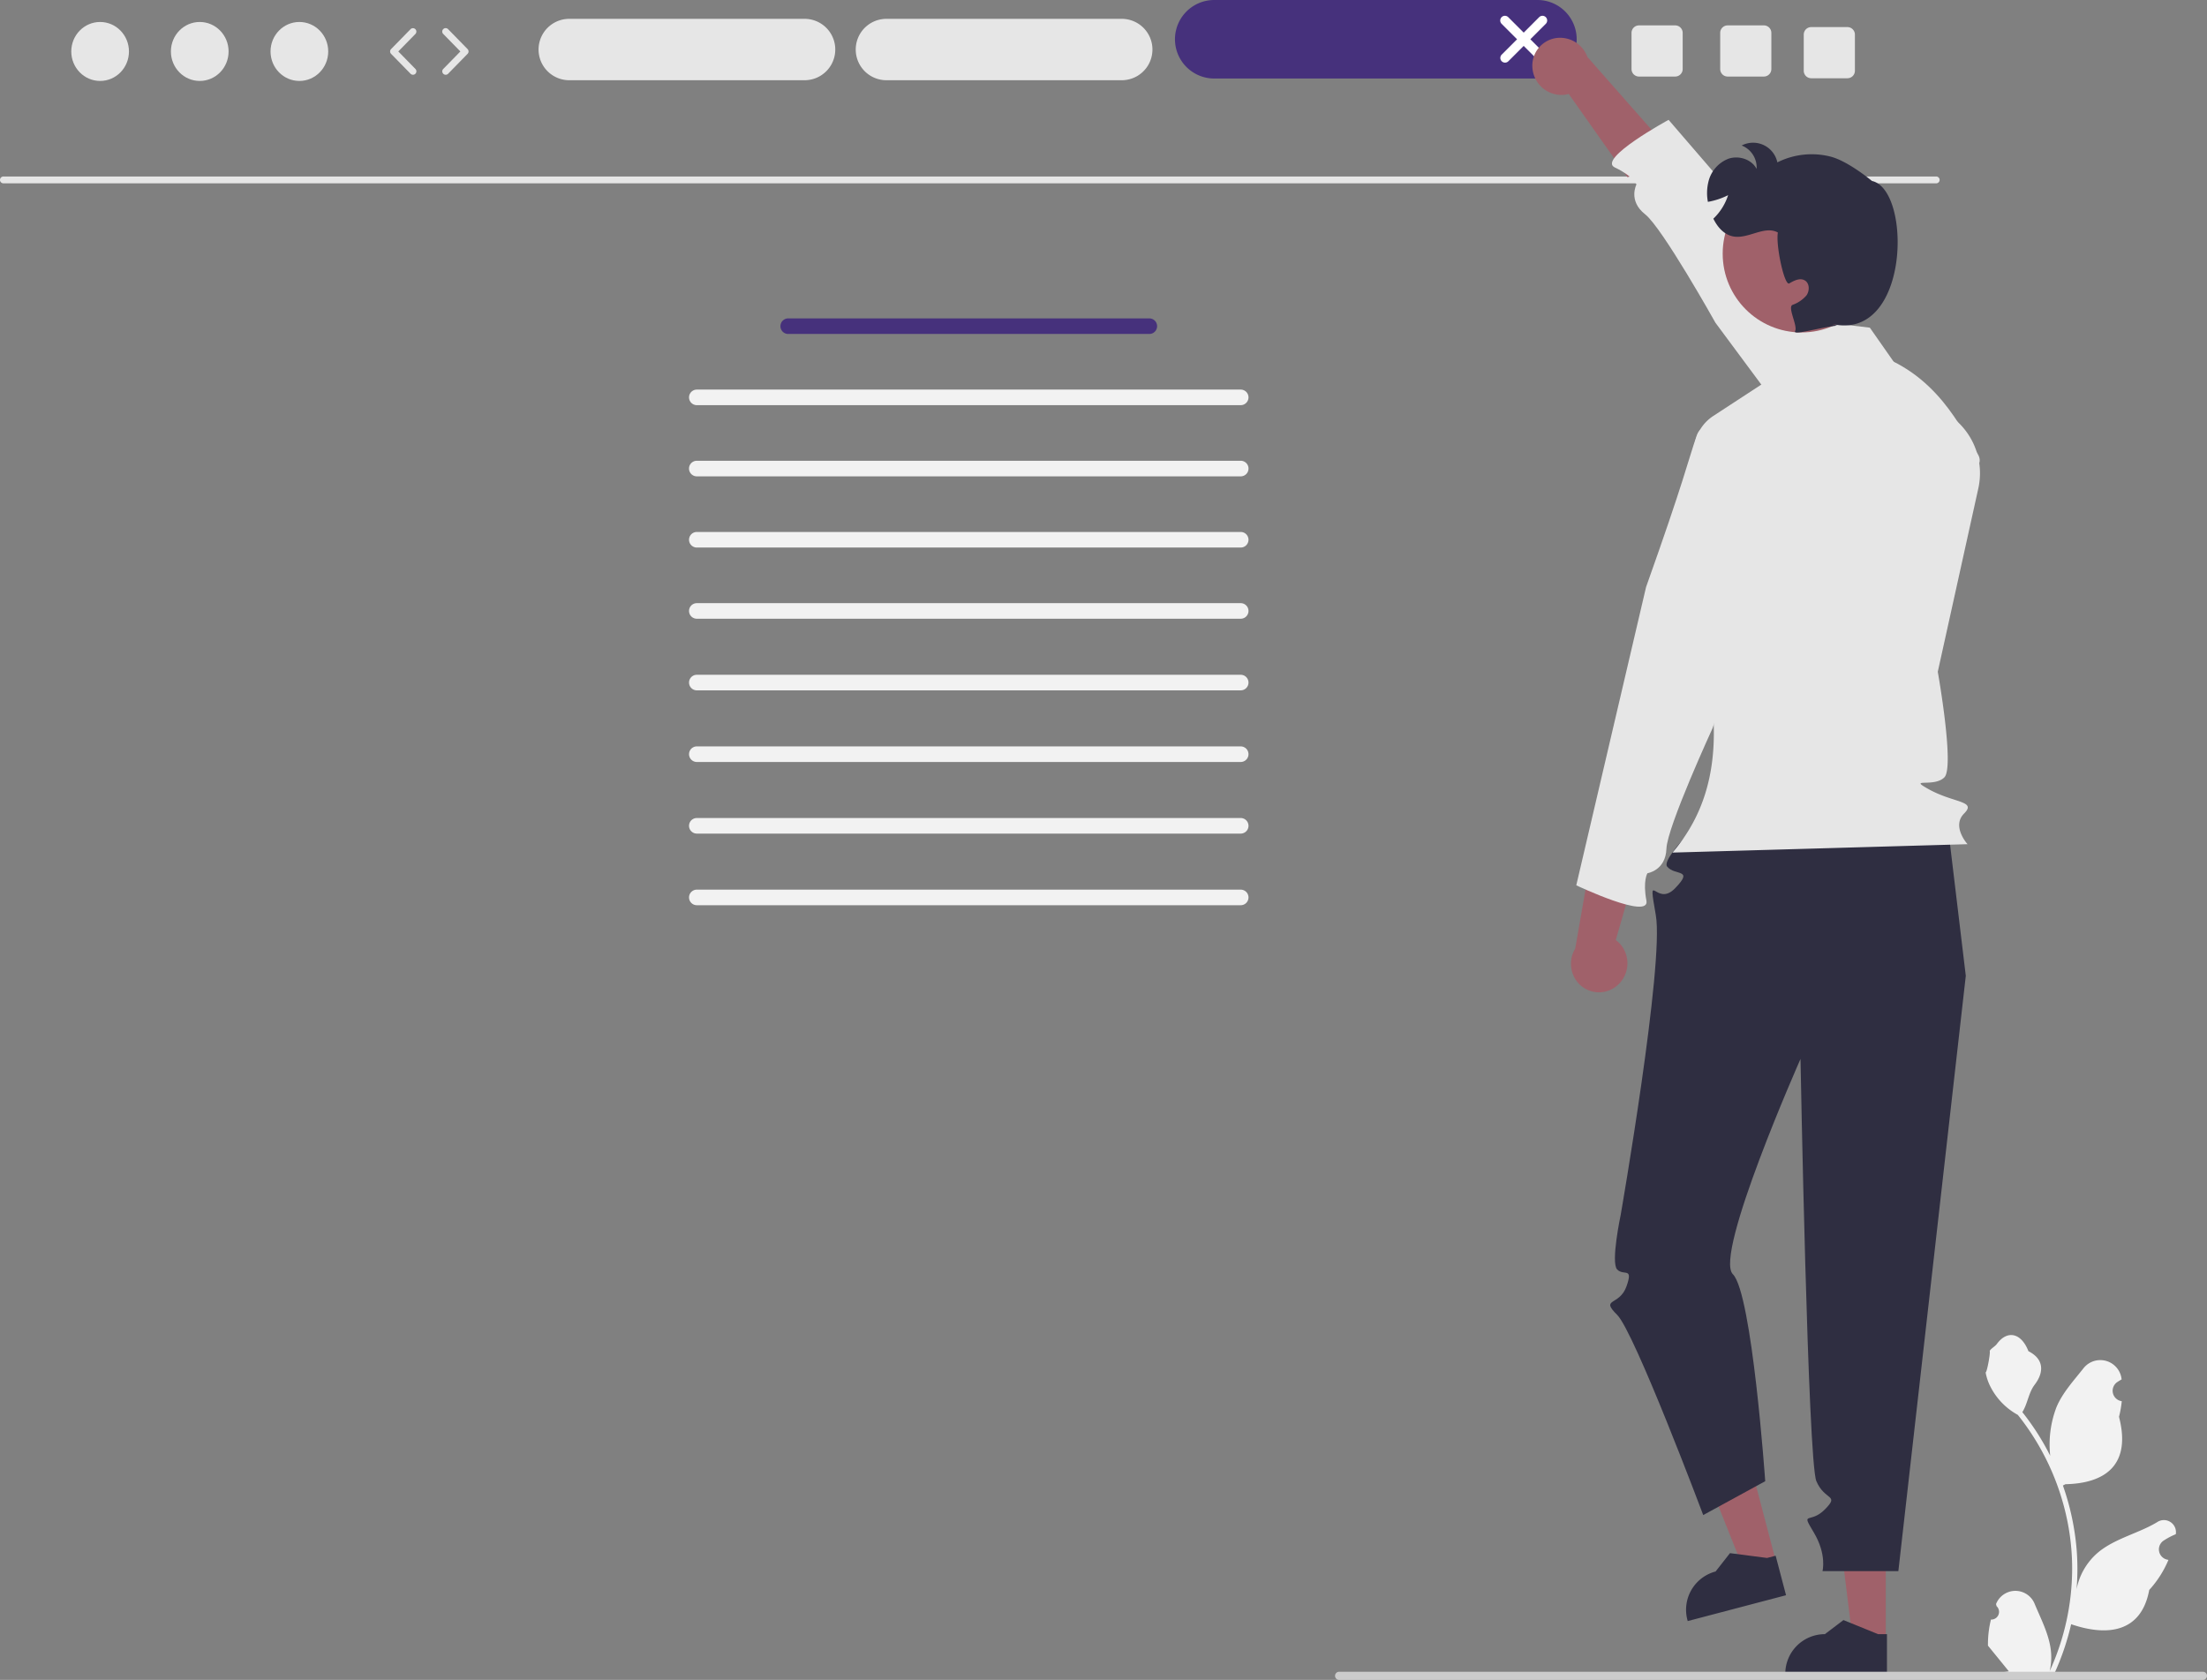 <svg xmlns="http://www.w3.org/2000/svg" data-name="Layer 1" width="647.13" height="492.562" viewBox="0 0 647.13 492.562" xmlns:xlink="http://www.w3.org/1999/xlink"><rect x="0" y="0" width="647.13" height="492.562" fill="#808080" stroke="none"/><path d="M860.216,678.594a2.269,2.269,0,0,0,1.645-3.933l-.155-.618q.031-.074.062-.148a6.094,6.094,0,0,1,11.241.042c1.839,4.428,4.179,8.864,4.756,13.546a18.029,18.029,0,0,1-.316,6.2,72.281,72.281,0,0,0,6.575-30.021,69.766,69.766,0,0,0-.433-7.783q-.358-3.178-.995-6.31a73.119,73.119,0,0,0-14.5-30.99,19.459,19.459,0,0,1-8.093-8.397,14.843,14.843,0,0,1-1.35-4.056c.394.052,1.486-5.949,1.188-6.317.549-.833,1.532-1.247,2.131-2.06,2.982-4.043,7.091-3.337,9.236,2.157,4.582,2.313,4.627,6.148,1.815,9.837-1.789,2.347-2.035,5.522-3.604,8.035.162.207.329.407.491.614a73.591,73.591,0,0,1,7.681,12.169,30.592,30.592,0,0,1,1.826-14.21c1.748-4.217,5.025-7.769,7.91-11.415a6.279,6.279,0,0,1,11.184,3.083q.009.081.017.161-.643.363-1.259.77a3.078,3.078,0,0,0,1.241,5.602l.063.01a30.628,30.628,0,0,1-.807,4.579c3.702,14.316-4.29,19.53-15.701,19.764-.252.129-.497.258-.749.381a75.115,75.115,0,0,1,4.043,19.028,71.244,71.244,0,0,1-.052,11.503l.019-.136a18.826,18.826,0,0,1,6.427-10.87c4.946-4.063,11.933-5.559,17.268-8.824a3.533,3.533,0,0,1,5.411,3.437l-.022.143a20.676,20.676,0,0,0-2.319,1.117q-.643.363-1.259.77a3.078,3.078,0,0,0,1.241,5.602l.063.01c.045.006.084.013.129.019a30.655,30.655,0,0,1-5.639,8.829c-2.315,12.497-12.256,13.683-22.89,10.044h-.006a75.092,75.092,0,0,1-5.044,14.726H860.668c-.065-.2-.123-.407-.181-.607a20.474,20.474,0,0,0,4.986-.297c-1.337-1.641-2.674-3.294-4.011-4.935a1.117,1.117,0,0,1-.084-.097c-.678-.84-1.363-1.673-2.041-2.512l-0-.001a29.99,29.99,0,0,1,.879-7.64Z" transform="translate(-276.435 -203.719)" fill="#f2f2f2"/><path d="M844.165,257.472H277.435a1,1,0,0,1,0-2H844.165a1,1,0,0,1,0,2Z" transform="translate(-276.435 -203.719)" fill="#e6e6e6"/><ellipse cx="29.355" cy="15.088" rx="8.457" ry="8.645" fill="#e6e6e6"/><ellipse cx="58.569" cy="15.088" rx="8.457" ry="8.645" fill="#e6e6e6"/><ellipse cx="87.782" cy="15.088" rx="8.457" ry="8.645" fill="#e6e6e6"/><path d="M397.529,225.64a.997.997,0,0,1-.715-.301l-5.706-5.833a1.0 1,0,0,1,0-1.398l5.706-5.833a1,1,0,0,1,1.43,1.398l-5.022,5.133,5.022,5.134a1,1,0,0,1-.715,1.699Z" transform="translate(-276.435 -203.719)" fill="#e6e6e6"/><path d="M407.117,225.64a1,1,0,0,1-.715-1.699l5.021-5.134-5.021-5.133a1,1,0,1,1,1.43-1.398l5.706,5.833a1.0 1,0,0,1,0,1.398l-5.706,5.833A.997.997,0,0,1,407.117,225.64Z" transform="translate(-276.435 -203.719)" fill="#e6e6e6"/><path d="M793.627,211.163h-10.61a2.189,2.189,0,0,0-2.19,2.19v10.62a2.189,2.189,0,0,0,2.19,2.19h10.61a2.198,2.198,0,0,0,2.2-2.19v-10.62A2.198,2.198,0,0,0,793.627,211.163Z" transform="translate(-276.435 -203.719)" fill="#e6e6e6"/><path d="M767.627,211.163h-10.61a2.189,2.189,0,0,0-2.19,2.19v10.62a2.189,2.189,0,0,0,2.19,2.19h10.61a2.198,2.198,0,0,0,2.2-2.19v-10.62A2.198,2.198,0,0,0,767.627,211.163Z" transform="translate(-276.435 -203.719)" fill="#e6e6e6"/><path d="M818.127,211.663h-10.61a2.189,2.189,0,0,0-2.19,2.19v10.62a2.189,2.189,0,0,0,2.19,2.19h10.61a2.198,2.198,0,0,0,2.2-2.19v-10.62A2.198,2.198,0,0,0,818.127,211.663Z" transform="translate(-276.435 -203.719)" fill="#e6e6e6"/><path d="M512.351,227.242h-69a9,9,0,0,1,0-18h69a9,9,0,0,1,0,18Z" transform="translate(-276.435 -203.719)" fill="#e6e6e6"/><path d="M605.351,227.242h-69a9,9,0,0,1,0-18h69a9,9,0,0,1,0,18Z" transform="translate(-276.435 -203.719)" fill="#e6e6e6"/><path d="M727.34,226.742H632.363a11.512,11.512,0,0,1,0-23.023h94.977a11.512,11.512,0,0,1,0,23.023Z" transform="translate(-276.435 -203.719)" fill="#46317c"/><path d="M728.684,222.081a1.372,1.372,0,0,1-.973-.403l-10.979-10.979a1.376,1.376,0,0,1,1.946-1.946L729.657,219.731a1.376,1.376,0,0,1-.973,2.35Z" transform="translate(-276.435 -203.719)" fill="#fff"/><path d="M717.736,222.081a1.372,1.372,0,0,0,.973-.403l10.98-10.979a1.376,1.376,0,0,0-1.946-1.946L716.763,219.731a1.376,1.376,0,0,0,.973,2.35Z" transform="translate(-276.435 -203.719)" fill="#fff"/><path d="M613.433,301.642H507.556a2.283,2.283,0,1,1,0-4.566H613.433a2.283,2.283,0,0,1,0,4.566Z" transform="translate(-276.435 -203.719)" fill="#46317c"/><path d="M640.231,322.516H480.758a2.283,2.283,0,1,1,0-4.566H640.231a2.283,2.283,0,0,1,0,4.566Z" transform="translate(-276.435 -203.719)" fill="#f2f2f2"/><path d="M640.234,338.82h-159.48a2.285,2.285,0,0,0,0,4.57h159.48a2.285,2.285,0,0,0,0-4.57Z" transform="translate(-276.435 -203.719)" fill="#f2f2f2"/><path d="M640.231,364.264H480.758a2.283,2.283,0,1,1,0-4.566H640.231a2.283,2.283,0,0,1,0,4.566Z" transform="translate(-276.435 -203.719)" fill="#f2f2f2"/><path d="M640.231,385.138H480.758a2.283,2.283,0,1,1,0-4.566H640.231a2.283,2.283,0,0,1,0,4.566Z" transform="translate(-276.435 -203.719)" fill="#f2f2f2"/><path d="M640.231,406.138H480.758a2.283,2.283,0,1,1,0-4.566H640.231a2.283,2.283,0,0,1,0,4.566Z" transform="translate(-276.435 -203.719)" fill="#f2f2f2"/><path d="M640.231,427.138H480.758a2.283,2.283,0,1,1,0-4.566H640.231a2.283,2.283,0,0,1,0,4.566Z" transform="translate(-276.435 -203.719)" fill="#f2f2f2"/><path d="M640.231,448.138H480.758a2.283,2.283,0,1,1,0-4.566H640.231a2.283,2.283,0,0,1,0,4.566Z" transform="translate(-276.435 -203.719)" fill="#f2f2f2"/><path d="M640.231,469.138H480.758a2.283,2.283,0,1,1,0-4.566H640.231a2.283,2.283,0,0,1,0,4.566Z" transform="translate(-276.435 -203.719)" fill="#f2f2f2"/><path d="M725.807,224.006a8.559,8.559,0,0,0,9.274,7.518,8.211,8.211,0,0,0,1.333-.255l17.22,24.395,15.453-4.382-27.202-30.868a8.535,8.535,0,0,0-8.8-5.581,8.168,8.168,0,0,0-7.303,8.95Q725.793,223.894,725.807,224.006Z" transform="translate(-276.435 -203.719)" fill="#a0616a"/><polygon points="552.947 481.023 543.252 481.022 538.64 443.628 552.949 443.629 552.947 481.023" fill="#a0616a"/><path d="M829.723,694.855l-29.812-.001v-.377a11.604,11.604,0,0,1,11.604-11.604h.001l5.446-4.131,10.16,4.132,2.602 0Z" transform="translate(-276.435 -203.719)" fill="#2f2e41"/><polygon points="520.794 458.044 511.418 460.509 497.449 425.517 511.287 421.879 520.794 458.044" fill="#a0616a"/><path d="M800.131,671.457l-28.833,7.58-.096-.365a11.604,11.604,0,0,1,8.272-14.173l.001-0,4.216-5.38,10.877,1.412,2.517-.662Z" transform="translate(-276.435 -203.719)" fill="#2f2e41"/><path d="M782.351,437.242s-19.39,17.825-17.072,20.593,7.965.495,2.317,6.338-8.158-6.401-5.648,7.879-10.304,87.918-10.304,87.918-2.959,13.952-1.034,15.968,4.813-.892,2.741,4.955-7.804,3.337-2.741,8.357S775.851,647.951,775.851,647.951l18.177-9.927s-3.84-55.049-9.488-60.697,19.834-63.107,19.834-63.107,2.155,117.982,4.653,123.804,6.89,3.815,2.498,8.27-7.174.217-3.273,6.729,2.567,11.374,2.567,11.374h22.247l19.774-174.556-5.816-48.512Z" transform="translate(-276.435 -203.719)" fill="#2f2e41"/><path d="M766.83,453.706c18.48-21.631,12.238-49.145,4.904-76.918l1.396-41.03a12.551,12.551,0,0,1,5.679-10.081l18.866-12.325,4.301-16.284,22.727,2.727,11.78,16.835,12.424,9.485a20.582,20.582,0,0,1,7.607,20.804l-11.889,53.768s4.973,27.874,1.938,30.952-10.853.002-4.653,3.457c7.44,4.147,14.206,3.382,10.44,7.147s1,9,1,9Z" transform="translate(-276.435 -203.719)" fill="#e6e6e6"/><path d="M842.096,345.962s18.841-2.572,14.048-9.439-11.641-23.744-31.814-29.624l-58.637-68.043s-21.075,11.464-15.752,13.973,6.331,4.973,6.331,4.973-2.525,4.782,2.537,8.747,20.617,31.793,20.617,31.793l33.468,45.128Z" transform="translate(-276.435 -203.719)" fill="#e6e6e6"/><circle cx="528.219" cy="74.38" r="23.098" fill="#a0616a"/><path d="M813.621,298.72l1.513.483c-4.733.397-13.168,3.037-12.341,1.578s-2.297-6.965-.773-7.662a9.691,9.691,0,0,0,4.099-2.78c.966-1.352.944-3.584-.504-4.411-1.406-.816-3.144.064-4.539.891-1.406.816-4.003-11.182-3.338-14.928-3.917-2.146-8.66,1.964-13.06,1.159-2.694-.494-4.636-2.704-5.859-5.216a16.362,16.362,0,0,0,4.325-6.89,21.367,21.367,0,0,1-5.924,1.964,13.92,13.92,0,0,1,.15-5.881,9.597,9.597,0,0,1,5.978-6.804c3.005-.966,6.707.225,8.156,3.026a6.916,6.916,0,0,0-4.378-6.868,7.272,7.272,0,0,1,10.463,4.947,22.466,22.466,0,0,1,15.657-1.674c5.194,1.363,12.084,7.126,12.084,7.126C837.048,259.368,836.49,303.925,813.621,298.72Z" transform="translate(-276.435 -203.719)" fill="#2f2e41"/><path d="M751.167,492.176a8.559,8.559,0,0,0,.068-11.938,8.211,8.211,0,0,0-1.033-.881l8.271-28.692-13.082-9.319-7.08,40.529a8.535,8.535,0,0,0,1.147,10.357,8.168,8.168,0,0,0,11.551.103Q751.089,492.257,751.167,492.176Z" transform="translate(-276.435 -203.719)" fill="#a0616a"/><path d="M800.445,330.431s-23.734-7.053-26.462.865-3.632,12.946-14.893,44.548l-20.465,87.46s21.676,10.283,20.57,4.503.291-8.046.291-8.046,5.351-.775,5.576-7.201S778.617,417.175,778.617,417.175L795.382,363.551Z" transform="translate(-276.435 -203.719)" fill="#e6e6e6"/><path d="M667.895,695.091a1.186,1.186,0,0,0,1.19,1.19h253.29a1.19,1.19,0,0,0,0-2.38h-253.29A1.187,1.187,0,0,0,667.895,695.091Z" transform="translate(-276.435 -203.719)" fill="#ccc"/></svg>